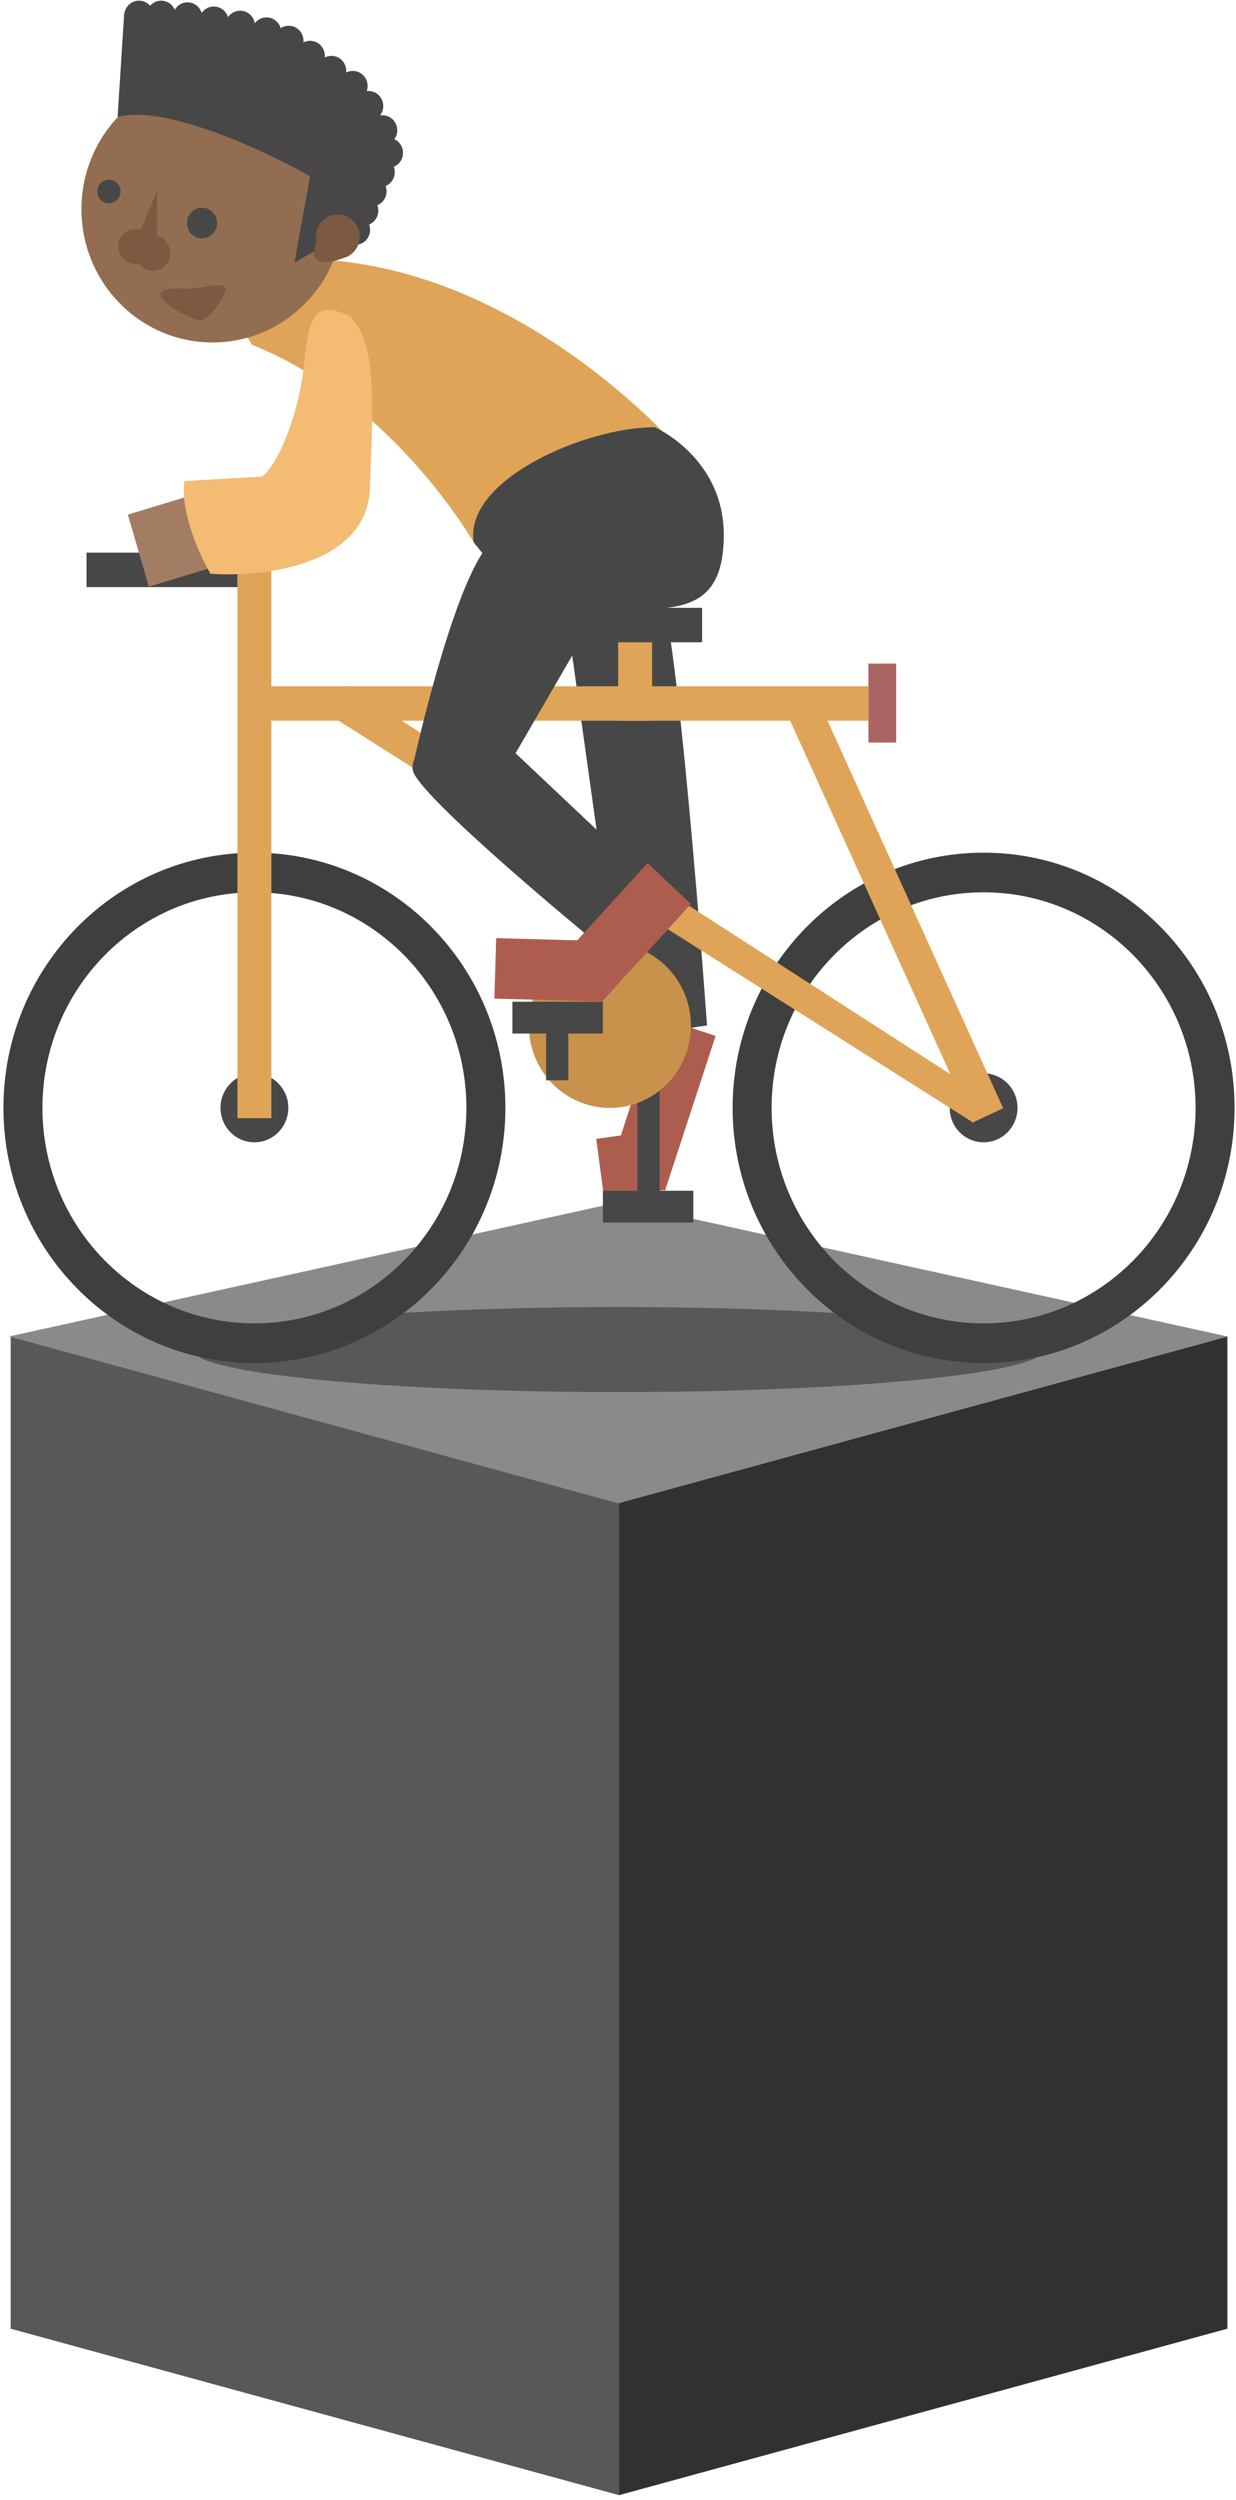 <svg width="228" height="461" viewBox="0 0 228 461" fill="none" xmlns="http://www.w3.org/2000/svg">
<path d="M1.97 429.428L114.19 460.123V277.151L1.97 246.456V429.428Z" fill="#585858"/>
<path d="M226.41 429.428L114.189 460.123V277.151L226.41 246.456V429.428Z" fill="#313131"/>
<path d="M114.034 221.721L226.41 246.456L114.034 277.215L1.658 246.456L114.034 221.721Z" fill="#8A8A8A"/>
<ellipse cx="114.031" cy="248.866" rx="78.578" ry="7.84" fill="#585858"/>
<path d="M120.921 106.382C117.128 104.241 103.652 107.32 103.652 107.32L115.402 191.276L130.423 189.104C130.423 189.104 124.714 108.524 120.921 106.382Z" fill="#474747"/>
<path fill-rule="evenodd" clip-rule="evenodd" d="M181.439 251.351C155.871 251.351 135.143 230.283 135.143 204.293C135.143 178.304 155.871 157.235 181.439 157.235C207.008 157.235 227.735 178.304 227.735 204.293C227.735 230.283 207.008 251.351 181.439 251.351ZM181.439 244.039C159.844 244.039 142.338 226.244 142.338 204.294C142.338 182.343 159.844 164.548 181.439 164.548C203.035 164.548 220.541 182.343 220.541 204.294C220.541 226.244 203.035 244.039 181.439 244.039Z" fill="#3F3F3F"/>
<path fill-rule="evenodd" clip-rule="evenodd" d="M46.931 251.351C21.363 251.351 0.635 230.283 0.635 204.293C0.635 178.304 21.363 157.235 46.931 157.235C72.5 157.235 93.227 178.304 93.227 204.293C93.227 230.283 72.5 251.351 46.931 251.351ZM46.931 244.039C25.336 244.039 7.83 226.244 7.83 204.294C7.83 182.343 25.336 164.548 46.931 164.548C68.526 164.548 86.032 182.343 86.032 204.294C86.032 226.244 68.526 244.039 46.931 244.039Z" fill="#3F3F3F"/>
<ellipse rx="6.256" ry="6.359" transform="matrix(-1 0 0 1 181.44 204.293)" fill="#474747"/>
<ellipse rx="6.256" ry="6.359" transform="matrix(-1 0 0 1 46.931 204.293)" fill="#474747"/>
<rect width="6.256" height="104.291" transform="matrix(-1 0 0 1 50.059 101.91)" fill="#E0A458"/>
<rect width="6.274" height="85.413" transform="matrix(-0.906 0.424 0.413 0.911 149.771 126.553)" fill="#E0A458"/>
<path d="M64.089 126.445L60.795 131.852L179.367 206.916L184.998 204.333L64.089 126.445Z" fill="#E0A458"/>
<rect width="6.359" height="113.237" transform="matrix(4.30034e-08 1 1 -4.4431e-08 46.931 126.552)" fill="#E0A458"/>
<rect width="6.359" height="27.84" transform="matrix(4.30034e-08 1 1 -4.4431e-08 15.963 101.91)" fill="#474747"/>
<rect width="6.256" height="17.647" transform="matrix(-1 0 0 1 120.285 115.264)" fill="#E0A458"/>
<rect width="6.359" height="34.096" transform="matrix(4.30029e-08 1 1 -4.44315e-08 95.416 112.084)" fill="#474747"/>
<rect width="5.117" height="14.563" transform="matrix(-1 0 0 1 165.311 122.367)" fill="#A86561"/>
<rect width="29.782" height="10.981" transform="matrix(-0.313 0.957 0.942 0.315 121.66 187.579)" fill="#AD5D4E"/>
<rect width="11.507" height="11.018" transform="matrix(-0.984 0.14 0.132 0.997 121.312 208.411)" fill="#AD5D4E"/>
<path d="M124.173 81.639C124.173 81.639 99.73 53.748 66.033 48.592C32.336 43.437 46.499 63.587 46.499 63.587C72.954 74.173 87.768 100.659 87.768 100.659L124.173 81.639Z" fill="#E0A458"/>
<rect width="11.478" height="13.768" transform="matrix(0.952 -0.289 -0.282 -0.965 27.462 108.186)" fill="#A27D63"/>
<path d="M68.235 90.014C68.728 75.706 69.754 63.068 64.479 58.231C58.04 55.362 56.989 58.251 56.148 66.7C55.086 77.353 50.777 86.317 48.325 87.895L34.016 88.711C33.23 94.53 36.888 102.527 38.814 105.799C48.416 106.499 67.742 104.323 68.235 90.014Z" fill="#F4BB73"/>
<ellipse rx="2.731" ry="2.776" transform="matrix(-1 0 0 1 65.542 42.38)" fill="#474747"/>
<ellipse rx="2.731" ry="2.776" transform="matrix(-1 0 0 1 67.059 38.833)" fill="#474747"/>
<ellipse rx="24.182" ry="24.575" transform="matrix(-1 0 0 1 39.206 38.578)" fill="#936D51"/>
<ellipse rx="2.784" ry="2.829" transform="matrix(-1 0 0 1 37.269 41.129)" fill="#474747"/>
<ellipse rx="2.148" ry="2.183" transform="matrix(-1 0 0 1 20.087 35.309)" fill="#474747"/>
<ellipse rx="3.186" ry="3.239" transform="matrix(-1 0 0 1 25.032 45.464)" fill="#7B5A41"/>
<ellipse rx="3.186" ry="3.239" transform="matrix(-1 0 0 1 28.218 46.698)" fill="#7B5A41"/>
<path d="M28.977 35.285L23.532 47.932L28.977 49.878L28.977 35.285Z" fill="#7B5A41"/>
<path d="M57.197 32.51L54.315 48.395L58.336 46.158L62.177 41.532L65.239 42.303L71.46 30.35C73.402 9.5 39.901 3.053 22.908 2.436L21.694 21.56C30.555 19.216 49.055 27.883 57.197 32.51Z" fill="#474747"/>
<ellipse rx="2.731" ry="2.776" transform="matrix(-1 0 0 1 25.639 2.899)" fill="#474747"/>
<ellipse rx="2.731" ry="2.776" transform="matrix(-1 0 0 1 29.735 2.899)" fill="#474747"/>
<ellipse rx="2.731" ry="2.776" transform="matrix(-1 0 0 1 34.59 3.207)" fill="#474747"/>
<ellipse rx="2.731" ry="2.776" transform="matrix(-1 0 0 1 39.446 3.978)" fill="#474747"/>
<ellipse rx="2.731" ry="2.776" transform="matrix(-1 0 0 1 44.301 4.749)" fill="#474747"/>
<ellipse rx="2.731" ry="2.776" transform="matrix(-1 0 0 1 49.156 5.983)" fill="#474747"/>
<ellipse rx="2.731" ry="2.776" transform="matrix(-1 0 0 1 65.087 15.854)" fill="#474747"/>
<ellipse rx="2.731" ry="2.776" transform="matrix(-1 0 0 1 61.142 13.078)" fill="#474747"/>
<ellipse rx="2.731" ry="2.776" transform="matrix(-1 0 0 1 57.197 10.302)" fill="#474747"/>
<ellipse rx="2.731" ry="2.776" transform="matrix(-1 0 0 1 53.252 7.525)" fill="#474747"/>
<ellipse rx="2.731" ry="2.776" transform="matrix(-1 0 0 1 67.97 19.555)" fill="#474747"/>
<ellipse rx="2.731" ry="2.776" transform="matrix(-1 0 0 1 70.549 24.027)" fill="#474747"/>
<ellipse rx="2.731" ry="2.776" transform="matrix(-1 0 0 1 71.611 28.191)" fill="#474747"/>
<ellipse rx="2.731" ry="2.776" transform="matrix(-1 0 0 1 70.094 31.738)" fill="#474747"/>
<ellipse rx="2.731" ry="2.776" transform="matrix(-1 0 0 1 68.577 35.285)" fill="#474747"/>
<ellipse rx="4.062" ry="4.072" transform="matrix(-0.883 -0.469 -0.456 0.89 62.323 43.616)" fill="#7B5A41"/>
<path d="M59.628 41.863C58.644 43.114 57.221 46.91 58.459 47.917C59.698 48.924 63.895 47.805 64.879 46.554C65.863 45.303 63.26 44.394 62.022 43.388C60.783 42.381 60.611 40.612 59.628 41.863Z" fill="#7B5A41"/>
<path d="M29.595 54.365C29.595 55.927 35.401 59.09 36.938 59.09C38.476 59.09 41.57 54.816 41.57 53.253C41.57 51.69 36.812 53.253 35.274 53.253C33.737 53.253 29.595 52.802 29.595 54.365Z" fill="#7B5A41"/>
<rect width="4.097" height="26.064" transform="matrix(-1 0 0 1 121.68 197.99)" fill="#474747"/>
<ellipse rx="14.945" ry="15.191" transform="matrix(-1 0 0 1 112.501 189.122)" fill="#C8924D"/>
<path fill-rule="evenodd" clip-rule="evenodd" d="M87.39 99.982C87.897 100.647 88.421 101.322 88.971 101.995C83.371 110.736 77.946 133.376 76.458 139.909C76.226 140.456 76.097 140.995 76.098 141.515C76.072 141.635 76.059 141.698 76.059 141.698L76.106 141.717C76.114 141.829 76.128 141.941 76.15 142.051C77.046 146.721 108.777 172.844 108.777 172.844L119.101 161.542L95.105 138.896L110.577 112.243C111.824 112.246 113.048 112.266 114.242 112.286L114.243 112.286C125.158 112.47 133.515 112.61 133.515 98.671C133.515 84.328 120.77 78.776 120.77 78.776C107.991 78.776 85.57 88.492 87.39 99.982Z" fill="#474747"/>
<rect width="24.441" height="11.017" transform="matrix(-0.675 0.741 0.727 0.683 119.446 159.172)" fill="#AD5D4E"/>
<rect width="19.698" height="11.152" transform="matrix(-0.999 -0.027 -0.03 1 111.211 173.532)" fill="#AD5D4E"/>
<rect width="16.69" height="5.86" transform="matrix(-1 0 0 1 111.211 184.727)" fill="#474747"/>
<rect width="16.69" height="5.86" transform="matrix(-1 0 0 1 127.901 219.581)" fill="#474747"/>
<rect width="4.096" height="11.567" transform="matrix(-1 0 0 1 104.839 187.657)" fill="#474747"/>
</svg>
